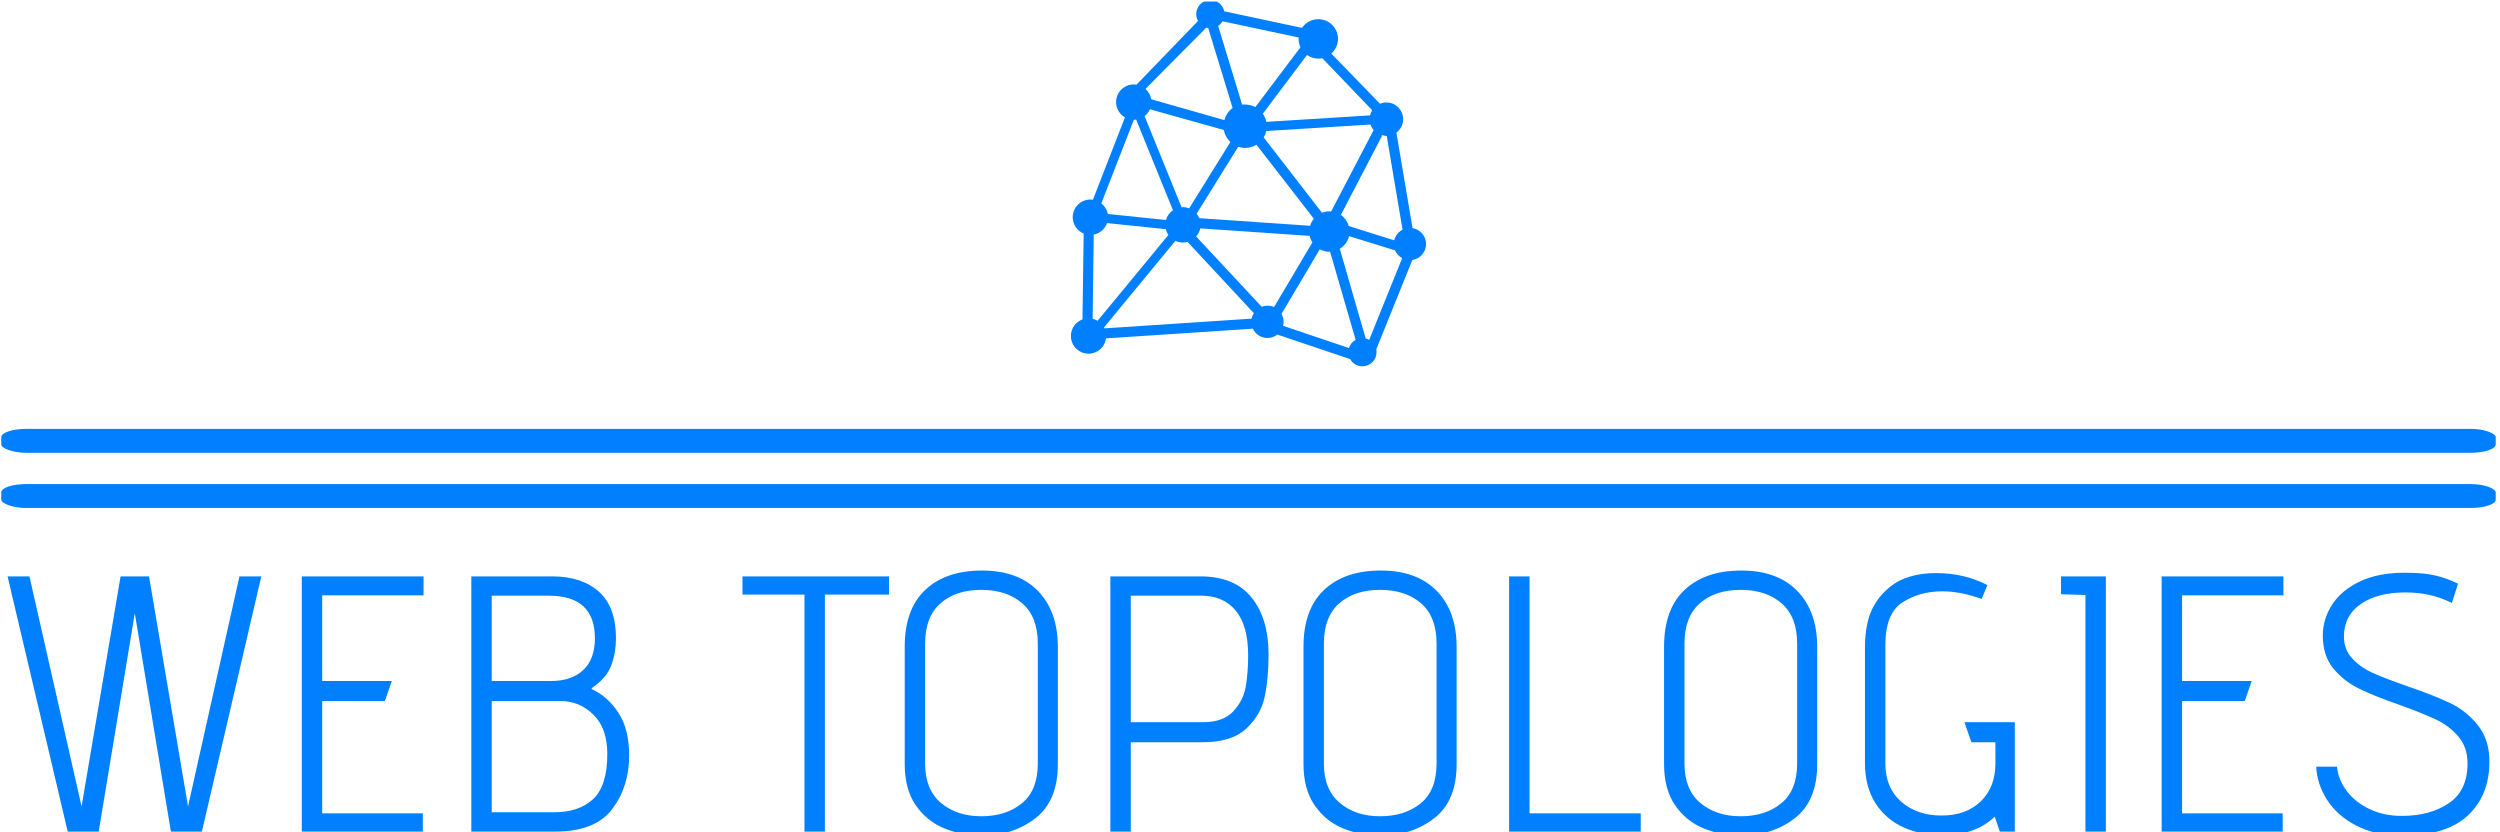 <svg xmlns="http://www.w3.org/2000/svg" version="1.1" xmlns:xlink="http://www.w3.org/1999/xlink" xmlns:svgjs="http://svgjs.dev/svgjs" width="1000" height="333" viewBox="0 0 1000 333"><g transform="matrix(1,0,0,1,-0.606,0.617)"><svg viewBox="0 0 396 132" data-background-color="#ffffff" preserveAspectRatio="xMidYMid meet" height="333" width="1000" xmlns="http://www.w3.org/2000/svg" xmlns:xlink="http://www.w3.org/1999/xlink"><defs></defs><g id="tight-bounds" transform="matrix(1,0,0,1,0.24,-0.244)"><svg viewBox="0 0 395.52 132.489" height="132.489" width="395.52"><g><svg viewBox="0 0 397.498 133.151" height="132.489" width="395.52"><g><rect width="397.498" height="3.809" x="0" y="68.341" fill="#0080ff" opacity="1" stroke-width="0" stroke="transparent" fill-opacity="1" class="rect-o-0" data-fill-palette-color="primary" rx="1%" id="o-0" data-palette-color="#0080ff"></rect></g><g><rect width="397.498" height="3.809" x="0" y="77.135" fill="#0080ff" opacity="1" stroke-width="0" stroke="transparent" fill-opacity="1" class="rect-o-1" data-fill-palette-color="primary" rx="1%" id="o-1" data-palette-color="#0080ff"></rect></g><g transform="matrix(1,0,0,1,0.989,90.915)"><svg viewBox="0 0 395.52 42.236" height="42.236" width="395.52"><g><svg viewBox="0 0 395.52 42.236" height="42.236" width="395.52"><g><svg viewBox="0 0 395.52 42.236" height="42.236" width="395.52"><g transform="matrix(1,0,0,1,0,0)"><svg width="395.52" viewBox="3.9 -35.8 340.37 36.35" height="42.236" data-palette-color="#0080ff"><path d="M26.3 0L21.35-29.95 16.4 0 12.15 0 3.9-35 6.9-35 14.05-3.45 19.4-35 23.3-35 28.65-3.45 35.7-35 38.7-35 30.55 0 26.3 0ZM44.25 0L44.25-35 60.95-35 60.95-32.4 47.05-32.4 47.05-20.65 56.6-20.65 55.65-17.9 47.05-17.9 47.05-2.5 60.85-2.5 60.85 0 44.25 0ZM67.5 0L67.5-35 78.55-35Q82.65-35 85-32.9 87.34-30.8 87.34-26.5L87.34-26.5Q87.34-24.55 86.7-22.8 86.05-21.05 84.05-19.7L84.05-19.7 84-19.6 84-19.55Q86.2-18.55 87.67-16.3 89.15-14.05 89.15-10.45L89.15-10.45Q89.15-6.15 86.82-3.08 84.5 0 79 0L79 0 67.5 0ZM78.45-20.65Q81.25-20.65 82.84-22.15 84.45-23.65 84.45-26.5L84.45-26.5Q84.45-32.35 78.15-32.35L78.15-32.35 70.3-32.35 70.3-20.65 78.45-20.65ZM78.9-2.65Q82.25-2.65 84.2-4.45 86.15-6.25 86.15-10.65L86.15-10.65Q86.15-14.15 84.25-16.03 82.34-17.9 79.75-17.9L79.75-17.9 70.3-17.9 70.3-2.65 78.9-2.65ZM113.19 0L113.19-32.5 104.69-32.5 104.69-35 124.79-35 124.79-32.5 115.99-32.5 115.99 0 113.19 0ZM147.94-9.25Q147.94-4.2 144.86-1.83 141.79 0.55 137.49 0.55L137.49 0.55Q134.79 0.55 132.39-0.43 129.99-1.4 128.46-3.6 126.94-5.8 126.94-9.25L126.94-9.25 126.94-25.35Q126.94-30.5 129.76-33.15 132.59-35.8 137.54-35.8L137.54-35.8Q142.49-35.8 145.21-33 147.94-30.2 147.94-25.3L147.94-25.3 147.94-9.25ZM145.19-25.8Q145.19-29.45 143.06-31.3 140.94-33.15 137.44-33.15L137.44-33.15Q133.94-33.15 131.84-31.3 129.74-29.45 129.74-25.8L129.74-25.8 129.74-9.3Q129.74-5.75 131.91-3.93 134.09-2.1 137.44-2.1L137.44-2.1Q140.84-2.1 143.01-3.88 145.19-5.65 145.19-9.35L145.19-9.35 145.19-25.8ZM155.14 0L155.14-35 167.44-35Q172.19-35 174.51-32.1 176.84-29.2 176.84-24.3L176.84-24.3Q176.84-21.15 176.34-18.63 175.84-16.1 173.84-14.18 171.84-12.25 167.79-12.25L167.79-12.25 157.94-12.25 157.94 0 155.14 0ZM167.84-15Q170.64-15 172.01-16.5 173.39-18 173.71-19.9 174.04-21.8 174.04-24.15L174.04-24.15Q174.04-28.25 172.34-30.3 170.64-32.35 167.64-32.35L167.64-32.35 157.94-32.35 157.94-15 167.84-15ZM202.63-9.25Q202.63-4.2 199.56-1.83 196.48 0.55 192.18 0.55L192.18 0.55Q189.48 0.55 187.08-0.43 184.68-1.4 183.16-3.6 181.63-5.8 181.63-9.25L181.63-9.25 181.63-25.35Q181.63-30.5 184.46-33.15 187.28-35.8 192.23-35.8L192.23-35.8Q197.18-35.8 199.91-33 202.63-30.2 202.63-25.3L202.63-25.3 202.63-9.25ZM199.88-25.8Q199.88-29.45 197.76-31.3 195.63-33.15 192.13-33.15L192.13-33.15Q188.63-33.15 186.53-31.3 184.43-29.45 184.43-25.8L184.43-25.8 184.43-9.3Q184.43-5.75 186.61-3.93 188.78-2.1 192.13-2.1L192.13-2.1Q195.53-2.1 197.71-3.88 199.88-5.65 199.88-9.35L199.88-9.35 199.88-25.8ZM209.83 0L209.83-35 212.63-35 212.63-2.5 227.88-2.5 227.88 0 209.83 0ZM252.08-9.25Q252.08-4.2 249-1.83 245.93 0.55 241.63 0.55L241.63 0.55Q238.93 0.55 236.53-0.43 234.13-1.4 232.6-3.6 231.08-5.8 231.08-9.25L231.08-9.25 231.08-25.35Q231.08-30.5 233.9-33.15 236.73-35.8 241.68-35.8L241.68-35.8Q246.63-35.8 249.35-33 252.08-30.2 252.08-25.3L252.08-25.3 252.08-9.25ZM249.33-25.8Q249.33-29.45 247.2-31.3 245.08-33.15 241.58-33.15L241.58-33.15Q238.08-33.15 235.98-31.3 233.88-29.45 233.88-25.8L233.88-25.8 233.88-9.3Q233.88-5.75 236.05-3.93 238.23-2.1 241.58-2.1L241.58-2.1Q244.98-2.1 247.15-3.88 249.33-5.65 249.33-9.35L249.33-9.35 249.33-25.8ZM277.13 0L276.43-2.05Q273.82 0.5 269.18 0.5L269.18 0.5Q266.38 0.5 263.98-0.55 261.57-1.6 260.1-3.85 258.63-6.1 258.63-9.45L258.63-9.45 258.63-25.15Q258.63-28.65 259.75-30.78 260.88-32.9 262.98-34.2L262.98-34.2Q265.18-35.45 268.38-35.45L268.38-35.45Q272.27-35.45 275.43-33.8L275.43-33.8 274.63-31.9Q271.77-32.95 269.23-32.95L269.23-32.95Q266.18-32.95 263.8-31.45 261.43-29.95 261.43-25.6L261.43-25.6 261.43-9.35Q261.43-6 263.6-4.1 265.77-2.2 269.13-2.2L269.13-2.2Q272.52-2.2 274.52-4.15 276.52-6.1 276.52-9.3L276.52-9.3 276.52-12.25 273.23-12.25 272.27-15 279.18-15 279.18 0 277.13 0ZM288.87 0L288.87-32.45 285.52-32.55 285.52-35 291.67-35 291.67 0 288.87 0ZM299.32 0L299.32-35 316.02-35 316.02-32.4 302.12-32.4 302.12-20.65 311.67-20.65 310.72-17.9 302.12-17.9 302.12-2.5 315.92-2.5 315.92 0 299.32 0ZM323.37-8.9Q323.52-7.2 324.64-5.65 325.77-4.1 327.74-3.13 329.72-2.15 332.27-2.15L332.27-2.15Q336.12-2.15 338.69-3.88 341.27-5.6 341.27-9.35L341.27-9.35Q341.27-11.55 340.02-13.03 338.77-14.5 336.92-15.38 335.07-16.25 331.87-17.4L331.87-17.4Q328.42-18.6 326.34-19.63 324.27-20.65 322.84-22.4 321.42-24.15 321.42-26.9L321.42-26.9Q321.42-29.1 322.67-31.08 323.92-33.05 326.44-34.27 328.97-35.5 332.67-35.5L332.67-35.5Q335.12-35.5 336.72-35.15 338.32-34.8 339.97-34L339.97-34 339.12-31.35Q336.27-32.8 332.77-32.8L332.77-32.8Q328.92-32.8 326.62-31.2 324.32-29.6 324.32-26.75L324.32-26.75Q324.32-24.95 325.47-23.73 326.62-22.5 328.29-21.75 329.97-21 332.97-19.95L332.97-19.95Q336.62-18.7 338.87-17.63 341.12-16.55 342.69-14.58 344.27-12.6 344.27-9.6L344.27-9.6Q344.27-5 341.34-2.23 338.42 0.55 332.32 0.55L332.32 0.55Q328.62 0.55 325.99-0.83 323.37-2.2 321.99-4.38 320.62-6.55 320.52-8.9L320.52-8.9 323.37-8.9Z" opacity="1" transform="matrix(1,0,0,1,0,0)" fill="#0080ff" class="undefined-text-0" data-fill-palette-color="primary" id="text-0"></path></svg></g></svg></g></svg></g></svg></g><g transform="matrix(1,0,0,1,170.449,0)"><svg viewBox="0 0 56.6 58.37" height="58.37" width="56.6"><g><svg xmlns="http://www.w3.org/2000/svg" xmlns:xlink="http://www.w3.org/1999/xlink" version="1.1" x="0" y="0" viewBox="1 0.283 96.97 100.002" enable-background="new 0 0 100 100" xml:space="preserve" width="56.6" height="58.37" class="icon-icon-0" data-fill-palette-color="accent" id="icon-0"><path d="M94.273 62.561l-4.411-26.07c1.115-0.836 1.847-2.156 1.847-3.657 0-2.531-2.052-4.583-4.584-4.583-0.617 0-1.205 0.126-1.742 0.348L72.105 14.91c1.107-0.986 1.819-2.407 1.819-4.007 0-2.971-2.405-5.379-5.379-5.379-1.854 0-3.487 0.939-4.457 2.368L42.86 3.369c-0.359-1.761-1.916-3.086-3.784-3.086-2.134 0-3.862 1.729-3.862 3.862 0 0.676 0.19 1.304 0.496 1.857L18.896 23.405c-0.239-0.036-0.479-0.073-0.729-0.073-2.669 0-4.833 2.164-4.833 4.834 0 1.788 0.982 3.332 2.426 4.168L7.01 54.818c-0.223-0.031-0.445-0.068-0.677-0.068-2.669 0-4.833 2.164-4.833 4.834 0 2.016 1.235 3.74 2.988 4.465L4.162 87.48C2.32 88.164 1 89.921 1 92.001c0 2.67 2.164 4.834 4.833 4.834 2.442 0 4.441-1.817 4.766-4.172l40.078-2.649c0.705 1.5 2.218 2.545 3.985 2.545 1.021 0 1.947-0.359 2.695-0.941l19.896 6.713c0.665 1.162 1.903 1.954 3.338 1.954 2.133 0 3.862-1.729 3.862-3.862 0-0.268-0.026-0.525-0.079-0.777l9.846-24.393c2.121-0.322 3.75-2.138 3.75-4.35C97.973 64.71 96.369 62.904 94.273 62.561zM51.657 39.797L67.333 60c-0.463 0.561-0.812 1.205-1.024 1.918l-30.252-2.072c-0.182-0.445-0.439-0.847-0.738-1.214l11.368-18.284c0.597 0.202 1.233 0.317 1.898 0.317C49.711 40.665 50.762 40.344 51.657 39.797zM53.641 37.81c0.324-0.537 0.558-1.133 0.7-1.763l28.458-1.763c0.188 0.562 0.479 1.07 0.854 1.511L72.047 58.029c-0.16-0.014-0.314-0.049-0.479-0.049-0.711 0-1.385 0.146-2.008 0.391L53.641 37.81zM65.459 15.297c0.875 0.616 1.938 0.985 3.088 0.985 0.373 0 0.739-0.039 1.092-0.111l13.624 14.215c-0.27 0.425-0.471 0.896-0.589 1.399l-28.312 1.762c-0.17-0.814-0.495-1.572-0.963-2.227L65.459 15.297zM42.395 6.091l20.812 4.433c-0.01 0.128-0.039 0.25-0.039 0.379 0 0.813 0.193 1.577 0.518 2.268L51.354 29.522c-0.681-0.362-1.44-0.594-2.249-0.664-0.27-0.042-0.545-0.065-0.827-0.065-0.183 0-0.354 0.036-0.531 0.054L41.208 7.362C41.698 7.037 42.097 6.598 42.395 6.091zM37.964 7.824c0.173 0.052 0.349 0.096 0.531 0.124l6.653 21.823c-1.042 0.72-1.799 1.796-2.151 3.043-0.03 0.086-0.06 0.171-0.086 0.259l0 0L22.92 27.378c-0.184-1.117-0.749-2.095-1.559-2.814L37.964 7.824zM22.583 30.117l20.178 5.65c0.224 1.291 0.865 2.436 1.782 3.295L33.291 57.159c-0.532-0.202-1.104-0.326-1.708-0.326-0.123 0-0.238 0.026-0.358 0.036l-10.108-24.9C21.746 31.48 22.257 30.853 22.583 30.117zM18.184 32.997c0.218 0 0.426-0.035 0.636-0.064l10.043 24.74c-0.918 0.627-1.589 1.569-1.904 2.663l-15.881-1.637c-0.218-1.176-0.866-2.188-1.767-2.897L18.184 32.997zM8.293 87.859c-0.418-0.248-0.871-0.44-1.358-0.555l0.301-22.979c1.701-0.322 3.07-1.536 3.636-3.137l16.04 1.652c0.144 0.573 0.38 1.108 0.709 1.58L8.293 87.859zM50.338 87.273l-40.156 2.652c-0.042-0.089-0.092-0.173-0.14-0.259l19.494-23.638c0.624 0.294 1.312 0.471 2.047 0.471 0.438 0 0.853-0.077 1.256-0.186L50.95 85.775C50.661 86.227 50.446 86.729 50.338 87.273zM56.46 84.12c-0.55-0.246-1.155-0.39-1.797-0.39-0.558 0-1.083 0.112-1.573 0.302L35.199 64.844c0.547-0.621 0.95-1.371 1.12-2.215l29.865 2.047c0.142 0.646 0.397 1.248 0.743 1.787L56.46 84.12zM76.915 95.302l-17.99-6.071c0.089-0.35 0.15-0.709 0.15-1.086 0.001-0.787-0.222-1.516-0.583-2.154L68.96 68.332c0.78 0.422 1.658 0.684 2.606 0.684 0.065 0 0.129-0.018 0.191-0.02l6.979 24.056C77.866 93.533 77.209 94.333 76.915 95.302zM82.447 93.052c-0.305-0.167-0.627-0.303-0.975-0.384l-7.06-24.465c1.251-0.76 2.177-1.988 2.519-3.455L89.5 68.635c0.389 0.911 1.085 1.647 1.947 2.122L82.447 93.052zM89.275 65.884L76.85 61.99c-0.354-1.24-1.111-2.307-2.146-3.022l11.295-21.707c-1.457-0.511 0.734 0.156 1.127 0.156 0.035 0 0.068-0.01 0.104-0.01l4.317 25.589C90.419 63.579 89.575 64.62 89.275 65.884z" fill="#0080ff" data-fill-palette-color="accent"></path></svg></g></svg></g><g></g></svg></g></svg><rect width="395.52" height="132.489" fill="none" stroke="none" visibility="hidden"></rect></g></svg></g></svg>